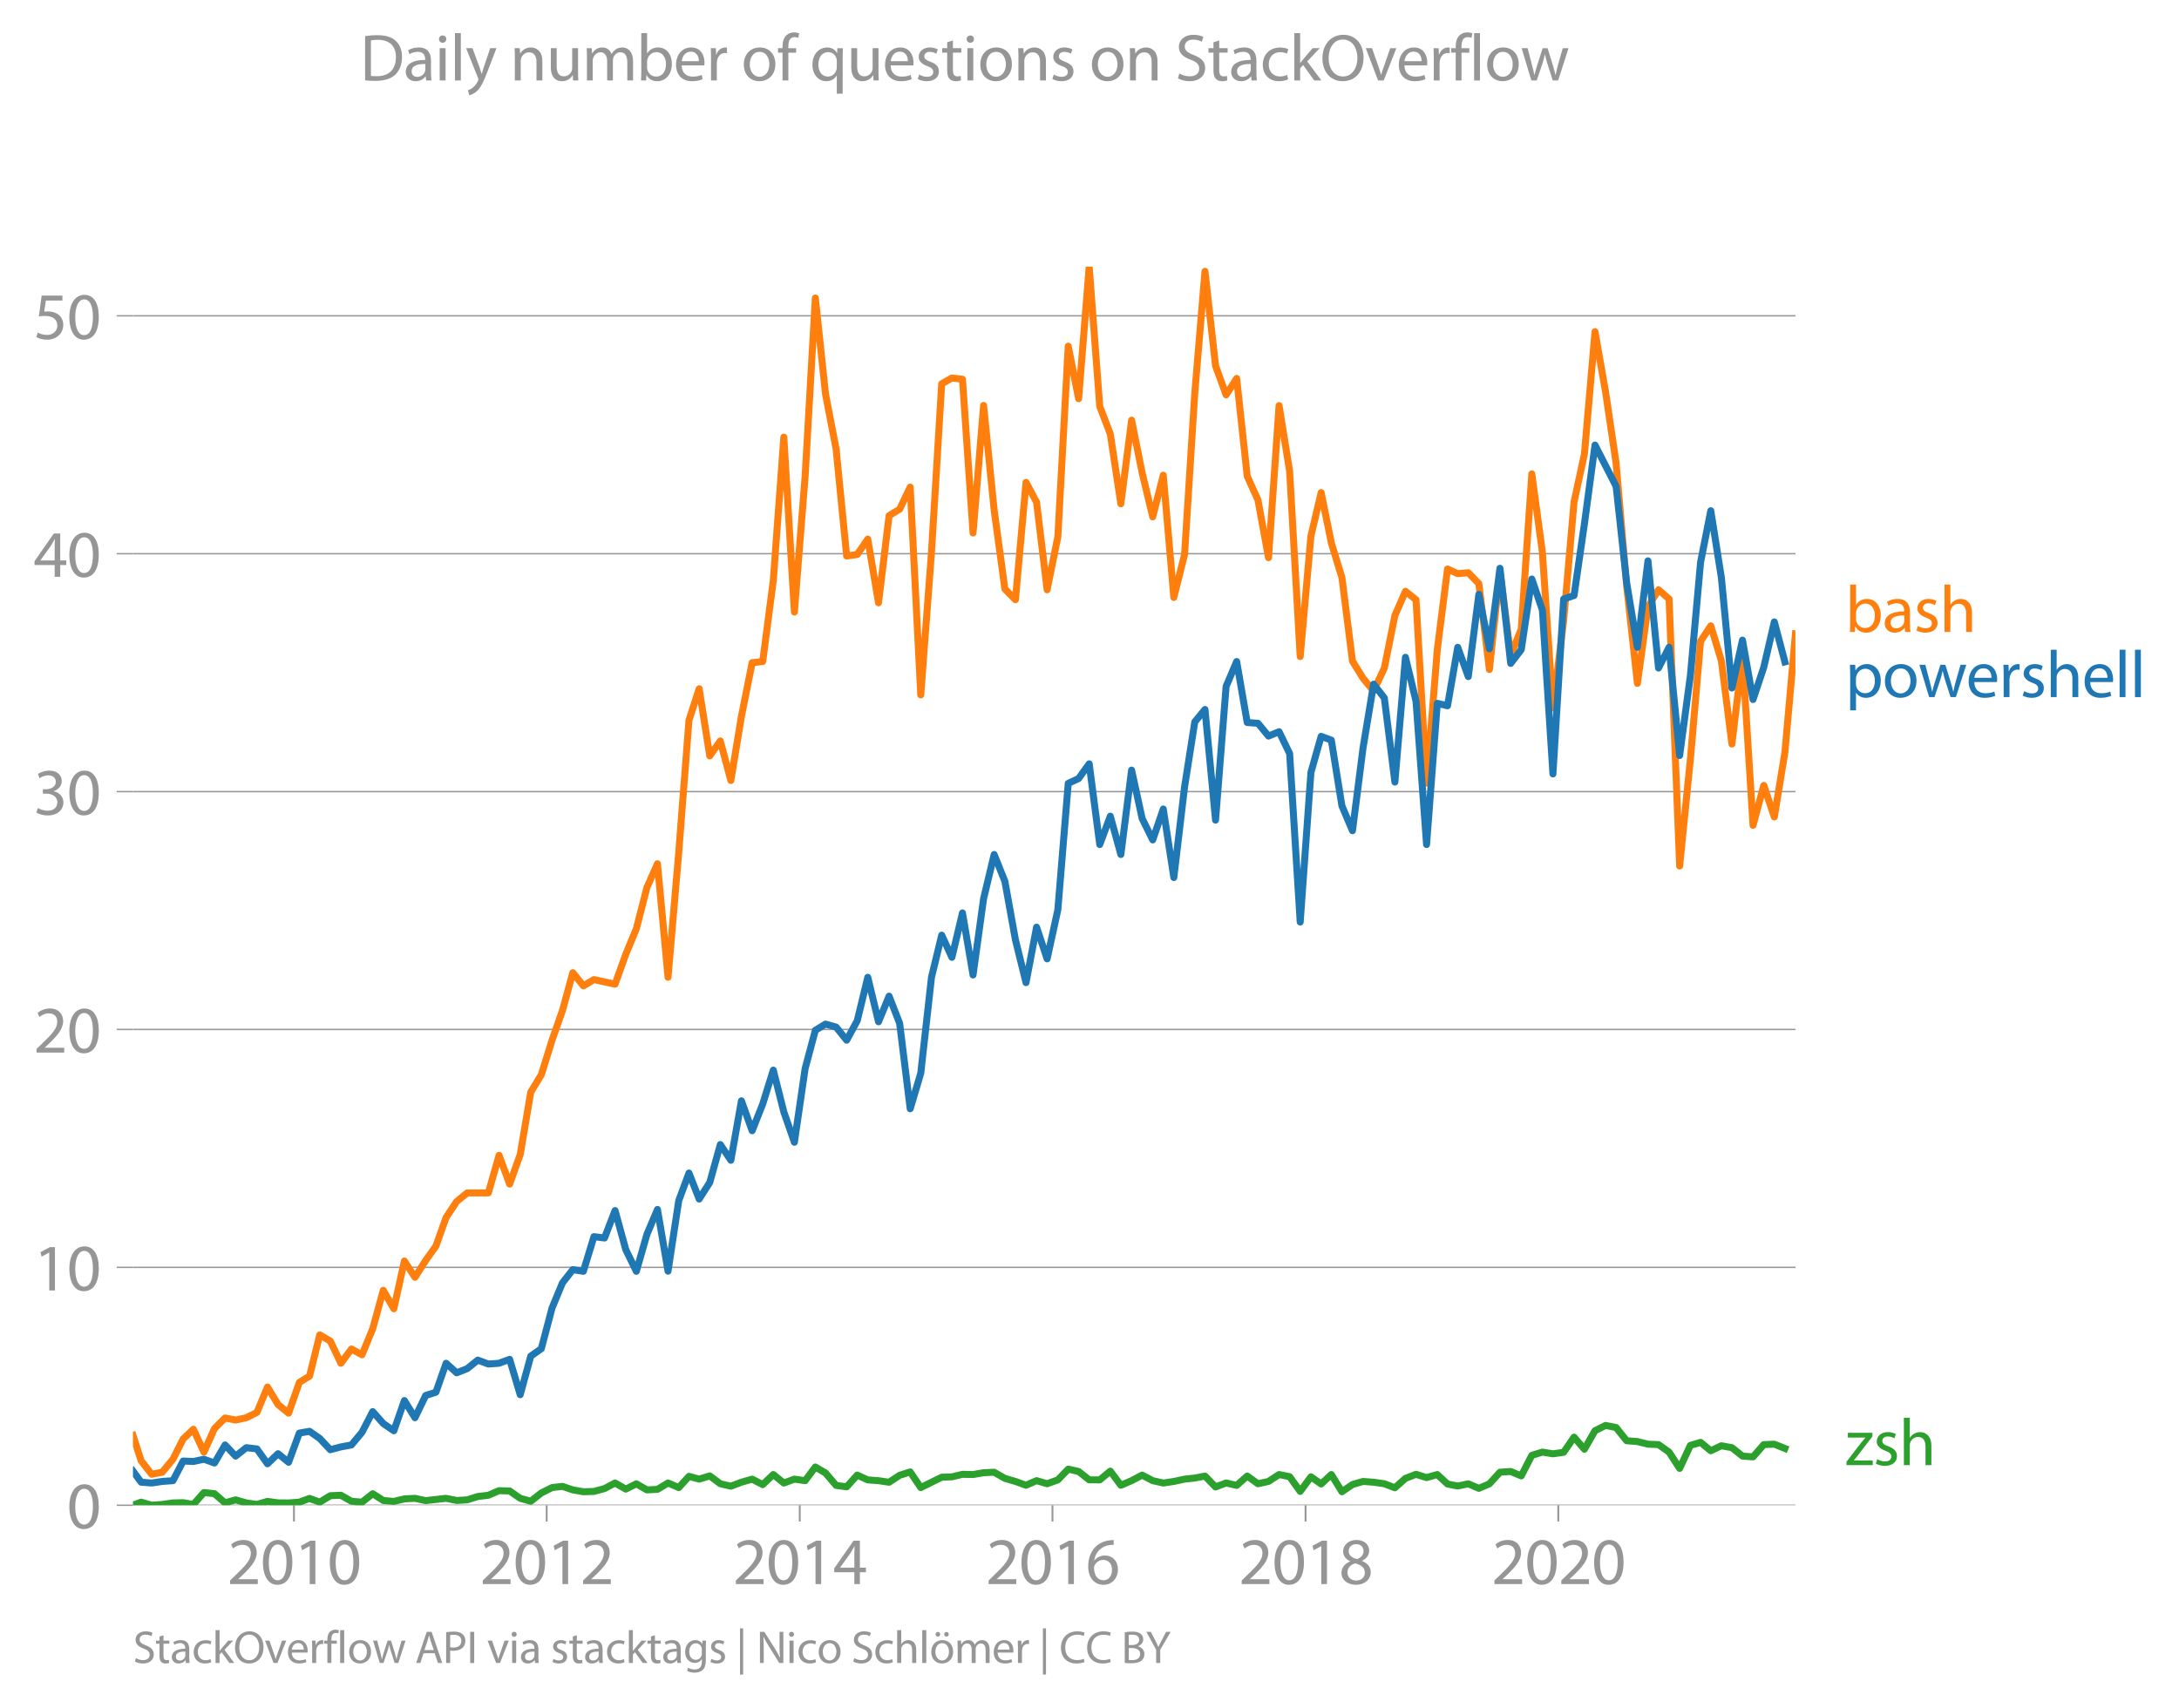 <svg height="489.243" viewBox="0 0 468.078 366.932" width="624.104" xmlns="http://www.w3.org/2000/svg" xmlns:xlink="http://www.w3.org/1999/xlink"><defs><style>*{stroke-linecap:butt;stroke-linejoin:round}</style></defs><g id="figure_1"><path d="M0 366.932h468.078V0H0z" style="fill:none" id="patch_1"/><g id="axes_1"><path d="M28.563 323.405h357.12V57.293H28.563z" style="fill:none" id="patch_2"/><g id="matplotlib.axis_1"><g id="xtick_1"><g id="line2d_1"><defs><path d="M0 0v3.5" id="m4216ee884d" style="stroke:#969696;stroke-width:.4"/></defs><use style="fill:#969696;stroke:#969696;stroke-width:.4" x="63.145" xlink:href="#m4216ee884d" y="323.405"/></g><g style="fill:#969696" transform="matrix(.14 0 0 -.14 48.782 340.345)" id="text_1"><defs><path d="M2944 0v467H1075v13l333 307c877 845 1434 1466 1434 2234 0 595-378 1209-1274 1209-480 0-890-179-1178-422l180-397c192 160 505 352 883 352 621 0 825-390 825-813-6-627-486-1164-1548-2176L288 346V0h2656z" id="MyriadPro-Regular-32" transform="scale(.016)"/><path d="M1677 4230c-845 0-1447-768-1447-2163C243 691 794-70 1606-70c922 0 1447 780 1447 2195 0 1325-499 2105-1376 2105zm-32-435c582 0 845-672 845-1696 0-1062-276-1734-852-1734-512 0-844 614-844 1696 0 1133 358 1734 851 1734z" id="MyriadPro-Regular-30" transform="scale(.016)"/><path d="M1510 0h544v4160h-480l-908-486 108-429 724 390h12V0z" id="MyriadPro-Regular-31" transform="scale(.016)"/></defs><use xlink:href="#MyriadPro-Regular-32"/><use x="51.3" xlink:href="#MyriadPro-Regular-30"/><use x="102.6" xlink:href="#MyriadPro-Regular-31"/><use x="153.9" xlink:href="#MyriadPro-Regular-30"/></g></g><g id="xtick_2"><use style="fill:#969696;stroke:#969696;stroke-width:.4" x="117.434" xlink:href="#m4216ee884d" y="323.405" id="line2d_2"/><g style="fill:#969696" transform="matrix(.14 0 0 -.14 103.071 340.345)" id="text_2"><use xlink:href="#MyriadPro-Regular-32"/><use x="51.3" xlink:href="#MyriadPro-Regular-30"/><use x="102.6" xlink:href="#MyriadPro-Regular-31"/><use x="153.9" xlink:href="#MyriadPro-Regular-32"/></g></g><g id="xtick_3"><use style="fill:#969696;stroke:#969696;stroke-width:.4" x="171.798" xlink:href="#m4216ee884d" y="323.405" id="line2d_3"/><g style="fill:#969696" transform="matrix(.14 0 0 -.14 157.435 340.345)" id="text_3"><defs><path d="M2560 0v1133h582v441h-582v2586h-608L96 1504v-371h1933V0h531zM666 1574v13l1017 1415c115 192 218 371 346 614h19c-13-218-19-435-19-653V1574H666z" id="MyriadPro-Regular-34" transform="scale(.016)"/></defs><use xlink:href="#MyriadPro-Regular-32"/><use x="51.3" xlink:href="#MyriadPro-Regular-30"/><use x="102.6" xlink:href="#MyriadPro-Regular-31"/><use x="153.9" xlink:href="#MyriadPro-Regular-34"/></g></g><g id="xtick_4"><use style="fill:#969696;stroke:#969696;stroke-width:.4" x="226.087" xlink:href="#m4216ee884d" y="323.405" id="line2d_4"/><g style="fill:#969696" transform="matrix(.14 0 0 -.14 211.724 340.345)" id="text_4"><defs><path d="M2662 4224c-102 0-243-6-409-32-525-64-986-275-1331-614-410-410-704-1056-704-1876C218 621 800-70 1690-70c864 0 1382 704 1382 1465 0 813-518 1344-1254 1344-461 0-807-217-1005-480h-19c96 685 563 1331 1446 1479 160 25 307 32 422 25v461zM1690 365c-589 0-903 505-916 1190 0 103 26 186 64 250 154 301 468 512 807 512 518 0 857-359 857-954s-326-998-806-998h-6z" id="MyriadPro-Regular-36" transform="scale(.016)"/></defs><use xlink:href="#MyriadPro-Regular-32"/><use x="51.3" xlink:href="#MyriadPro-Regular-30"/><use x="102.6" xlink:href="#MyriadPro-Regular-31"/><use x="153.9" xlink:href="#MyriadPro-Regular-36"/></g></g><g id="xtick_5"><use style="fill:#969696;stroke:#969696;stroke-width:.4" x="280.451" xlink:href="#m4216ee884d" y="323.405" id="line2d_5"/><g style="fill:#969696" transform="matrix(.14 0 0 -.14 266.088 340.345)" id="text_5"><defs><path d="M1062 2170c-512-218-825-589-825-1114C237 448 762-70 1632-70c794 0 1414 486 1414 1209 0 506-320 871-838 1075v20c512 243 685 620 685 972 0 519-403 1024-1210 1024-729 0-1286-448-1286-1107 0-358 198-717 659-934l6-19zm583-1831c-531 0-851 371-832 794 0 397 262 717 749 857 563-160 915-403 915-908 0-423-327-743-832-743zm6 3488c506 0 704-345 704-678 0-378-275-634-633-755-480 128-794 352-794 768 0 358 256 665 723 665z" id="MyriadPro-Regular-38" transform="scale(.016)"/></defs><use xlink:href="#MyriadPro-Regular-32"/><use x="51.3" xlink:href="#MyriadPro-Regular-30"/><use x="102.6" xlink:href="#MyriadPro-Regular-31"/><use x="153.9" xlink:href="#MyriadPro-Regular-38"/></g></g><g id="xtick_6"><use style="fill:#969696;stroke:#969696;stroke-width:.4" x="334.74" xlink:href="#m4216ee884d" y="323.405" id="line2d_6"/><g style="fill:#969696" transform="matrix(.14 0 0 -.14 320.377 340.345)" id="text_6"><use xlink:href="#MyriadPro-Regular-32"/><use x="51.3" xlink:href="#MyriadPro-Regular-30"/><use x="102.6" xlink:href="#MyriadPro-Regular-32"/><use x="153.9" xlink:href="#MyriadPro-Regular-30"/></g></g></g><g id="matplotlib.axis_2"><g id="ytick_1"><path clip-path="url(#padfe9ed4fb)" d="M28.563 323.405h357.12" style="fill:none;stroke:#969696;stroke-linecap:square;stroke-width:.3" id="line2d_7"/><g id="line2d_8"><defs><path d="M0 0h-3.5" id="maa4cef1642" style="stroke:#969696;stroke-width:.3"/></defs><use style="fill:#969696;stroke:#969696;stroke-width:.3" x="28.563" xlink:href="#maa4cef1642" y="323.405"/></g><use xlink:href="#MyriadPro-Regular-30" style="fill:#969696" transform="matrix(.14 0 0 -.14 14.382 328.375)" id="text_7"/></g><g id="ytick_2"><path clip-path="url(#padfe9ed4fb)" d="M28.563 272.295h357.12" style="fill:none;stroke:#969696;stroke-linecap:square;stroke-width:.3" id="line2d_9"/><use style="fill:#969696;stroke:#969696;stroke-width:.3" x="28.563" xlink:href="#maa4cef1642" y="272.295" id="line2d_10"/><g style="fill:#969696" transform="matrix(.14 0 0 -.14 7.2 277.265)" id="text_8"><use xlink:href="#MyriadPro-Regular-31"/><use x="51.3" xlink:href="#MyriadPro-Regular-30"/></g></g><g id="ytick_3"><path clip-path="url(#padfe9ed4fb)" d="M28.563 221.185h357.12" style="fill:none;stroke:#969696;stroke-linecap:square;stroke-width:.3" id="line2d_11"/><use style="fill:#969696;stroke:#969696;stroke-width:.3" x="28.563" xlink:href="#maa4cef1642" y="221.185" id="line2d_12"/><g style="fill:#969696" transform="matrix(.14 0 0 -.14 7.2 226.155)" id="text_9"><use xlink:href="#MyriadPro-Regular-32"/><use x="51.3" xlink:href="#MyriadPro-Regular-30"/></g></g><g id="ytick_4"><path clip-path="url(#padfe9ed4fb)" d="M28.563 170.076h357.12" style="fill:none;stroke:#969696;stroke-linecap:square;stroke-width:.3" id="line2d_13"/><use style="fill:#969696;stroke:#969696;stroke-width:.3" x="28.563" xlink:href="#maa4cef1642" y="170.076" id="line2d_14"/><g style="fill:#969696" transform="matrix(.14 0 0 -.14 7.2 175.046)" id="text_10"><defs><path d="M269 211C474 77 883-70 1350-70c999 0 1517 582 1517 1248 0 582-416 966-928 1068v13c512 186 768 551 768 979 0 506-371 992-1190 992-448 0-871-160-1088-320l147-409c179 128 499 275 832 275 518 0 730-294 730-627 0-493-519-704-928-704H896v-423h314c544 0 1068-249 1075-832 6-345-218-806-941-806-390 0-762 160-922 262L269 211z" id="MyriadPro-Regular-33" transform="scale(.016)"/></defs><use xlink:href="#MyriadPro-Regular-33"/><use x="51.3" xlink:href="#MyriadPro-Regular-30"/></g></g><g id="ytick_5"><path clip-path="url(#padfe9ed4fb)" d="M28.563 118.966h357.12" style="fill:none;stroke:#969696;stroke-linecap:square;stroke-width:.3" id="line2d_15"/><use style="fill:#969696;stroke:#969696;stroke-width:.3" x="28.563" xlink:href="#maa4cef1642" y="118.966" id="line2d_16"/><g style="fill:#969696" transform="matrix(.14 0 0 -.14 7.2 123.936)" id="text_11"><use xlink:href="#MyriadPro-Regular-34"/><use x="51.3" xlink:href="#MyriadPro-Regular-30"/></g></g><g id="ytick_6"><path clip-path="url(#padfe9ed4fb)" d="M28.563 67.856h357.12" style="fill:none;stroke:#969696;stroke-linecap:square;stroke-width:.3" id="line2d_17"/><use style="fill:#969696;stroke:#969696;stroke-width:.3" x="28.563" xlink:href="#maa4cef1642" y="67.856" id="line2d_18"/><g style="fill:#969696" transform="matrix(.14 0 0 -.14 7.2 72.826)" id="text_12"><defs><path d="M2771 4160H781L512 2163c154 19 339 45 576 45 832 0 1190-384 1197-922 0-556-455-902-986-902-377 0-717 128-889 230L269 186C467 58 851-70 1306-70c902 0 1548 608 1548 1420 0 525-268 884-595 1069-256 154-576 224-896 224-153 0-243-13-339-25l160 1068h1587v474z" id="MyriadPro-Regular-35" transform="scale(.016)"/></defs><use xlink:href="#MyriadPro-Regular-35"/><use x="51.3" xlink:href="#MyriadPro-Regular-30"/></g></g></g><path clip-path="url(#padfe9ed4fb)" d="m28.563 323.405 1.75-.66 2.266.66 2.268-.165 2.306-.33 2.194-.052 2.192.382 2.27-2.56 2.268.252 2.268 1.962 2.269-.643 2.305.66 2.268.324 2.27-.654 2.267.313 2.268.017 2.305-.165 2.194-.801 2.193.8 2.27-1.384 2.268-.1 2.268 1.292 2.268.193 2.306-1.814 2.268 1.45 2.27.199 2.266-.539 2.269-.12 2.305.494 4.386-.495 2.27.462 2.268-.132 2.269-.72 2.268-.27 2.305-.988 2.269.066 2.27 1.582 2.266.632 2.268-1.786 2.306-1.154 2.23-.261 2.23.756 2.27.4 2.268-.07 2.269-.61 2.268-1.204 2.305 1.319 2.269-1.138 2.27 1.303 2.266-.11 2.268-1.374 2.306.99 2.194-2.415 2.192.6 2.27-.697 2.268 1.687 2.268.527 2.269-.857 2.305-.66 2.268 1.177 2.27-2.166 2.267 1.825 2.268-.835 2.306.33 2.193-2.939 2.193 1.29 2.27 2.665 2.268.302 2.268-2.517 2.268 1.033 2.306.165 2.268.336 2.27-1.49 2.267-.725 2.268 3.363 4.5-2.232 2.191-.076 2.27-.544 2.269.05 2.268-.39 2.268-.105 2.305 1.319 2.269.66 2.27.823 2.266-.994 2.269.665 2.305-.825 2.231-2.313 2.23.5 2.27 1.802 2.268.011 2.268-1.885 2.268 3.04 2.306-.99 2.268-1.198 2.27 1.198 2.266.506 2.269-.34 2.305-.495 2.194-.236 2.192-.424 2.27 2.347 2.268-.863 2.269.522 2.268-2.006 2.305 1.649 2.268-.495 2.27-1.484 2.267.462 2.268 3.165 2.306-3.132 2.194 1.537 2.192-2.032 2.27 3.699 2.268-1.555 2.268-.66 2.268.165 2.306.33 2.268.868 2.27-2.022 2.267-.874 2.268.709 2.305-.66 2.194 2.032 2.193.441 2.27-.478 2.268.973 2.268-.973 2.268-2.49 2.306-.164 2.268.95 2.27-4.412 2.266-.698 2.269.368 2.305-.33 2.231-3.252 2.23 2.593 2.27-3.98 2.268-1.131 2.268.45 2.268 2.847 2.306.165 2.268.566 2.27.093 2.266 1.61 2.269 3.501 2.305-4.946 2.194-.647 2.192 1.801 2.27-1.071 2.268.412 2.269 1.802 2.268.176 2.305-2.638 2.269-.093 2.27.918h0" style="fill:none;stroke:#2ca02c;stroke-linecap:square;stroke-width:1.5" id="line2d_19"/><path clip-path="url(#padfe9ed4fb)" d="m28.563 308.392 1.75 5.45 2.266 2.919 2.268-.445 2.306-2.803 2.194-4.346 2.192-2.084 2.27 4.908 2.268-5.073 2.268-2.253 2.269.44 2.305-.495 2.268-1.138 2.27-5.457 2.267 3.754 2.268 1.852 2.305-6.595 2.194-1.366 2.193-8.856 2.27 1.335 2.268 4.765 2.268-3.061 2.268 1.248 2.306-5.606 2.268-8.25 2.27 3.963 2.266-10.266 2.269 3.507 2.305-3.628 2.194-3.08 2.192-6.152 2.27-3.424 2.268-1.852h4.537l2.305-8.079 2.269 6.183 2.27-6.348 2.266-13.415 2.268-3.731 2.306-7.42 2.23-6.361 2.23-8.147 2.27 2.83 2.268-1.346 4.537.989 2.305-6.43 2.269-5.48 2.27-8.864 2.266-5.105 2.268 24.395 2.306-26.874L148 154.743l2.192-6.76 2.27 14.426 2.268-3.215 2.268 8.496 2.269-13.772 2.305-11.54 2.268-.243 2.27-17.399 2.267-30.814 2.268 37.574 2.306-29.182 2.193-38.291 2.193 20.65 2.27 11.804 2.268 22.983 2.268-.324 2.268-3.303 2.306 13.684 2.268-18.729 2.27-1.385 2.267-4.748 2.268 44.647 2.305-30.666 2.194-36.177 2.192-1.249 2.27.275 2.269 33.03 2.268-27.408 2.268 22.461 2.305 16.982 2.269 2.297 2.27-25.214 2.266 4.259 2.269 18.823 2.305-11.376 2.231-40.962 2.23 11.285 2.27-28.369 2.268 30.018 2.268 5.93 2.268 15.008 2.306-17.97 2.268 11.31 2.27 9.463 2.266-8.953 2.269 26.264 2.305-9.232 2.194-34.664 2.192-26.174 2.27 20.296 2.268 6.248 2.269-3.522 2.268 20.999 2.305 5.11 2.268 12.394 2.27-32.672 2.267 14.102 2.268 39.81 2.306-25.884 2.194-9.35 2.192 10.834 2.27 7.419 2.268 17.97 2.268 3.666 2.268 2.765 2.306-4.947 2.268-11.277 2.27-5.21 2.267 1.803 2.268 39.415 2.305-28.687 2.194-17.324 2.193 1.001 2.27-.198 2.268 2.342 2.268 18.443 2.268-21.246 2.306 18.3 2.268-5.743 2.27-33.33 2.266 16.805 2.269 33.48 2.305-18.796 2.231-25.446 2.23-10.33 2.27-26.27 2.268 12.915 2.268 15.366 2.268 26.346 2.306 20.939 2.268-16.449 2.27-3.665 2.266 1.962 2.269 57.391 2.305-22.917 2.194-25.384 2.192-3.303 2.27 7.501 2.268 17.889 2.269-18.911 2.268 36.387 2.305-8.573 2.269 6.77 2.27-13.86 2.266-25.494h0" style="fill:none;stroke:#ff7f0e;stroke-linecap:square;stroke-width:1.5" id="line2d_20"/><path clip-path="url(#padfe9ed4fb)" d="m28.563 316.058 1.75 2.401 2.266.176 2.268-.34 2.306-.166 2.194-4.216 2.192.095 2.27-.484 2.268.813 2.268-3.88 2.269 2.396 2.305-1.813 2.268.27 2.27 3.192 2.267-2.17 2.268 1.84 2.305-6.265 2.194-.382 2.193 1.536 2.27 2.418 2.268-.604 2.268-.418 2.268-2.715 2.306-4.451 2.268 2.566 2.27 1.556 2.266-6.496 2.269 3.693 2.305-4.781 2.194-.701 2.192-6.224 2.27 2.05 2.268-.896 2.269-1.83 2.268.841 2.305-.165 2.269-.846 2.27 7.606 2.266-8.288 2.268-1.604 2.306-8.739 2.23-5.39 2.23-2.853 2.27.357 2.268-7.447 2.269.292 2.268-5.897 2.305 8.408 2.269 4.644 2.27-7.941 2.266-5.347 2.268 13.26 2.306-15.167 2.194-5.918 2.192 5.588 2.27-3.556 2.268-8.15 2.268 3.38 2.269-12.778 2.305 6.43 2.268-5.748 2.27-7.276 2.267 8.98 2.268 6.517 2.306-15.827 2.193-8.226 2.193-1.337 2.27.643 2.268 2.82 2.268-4.183 2.268-9.337 2.306 9.563 2.268-5.507 2.27 5.836 2.267 18.356 2.268-7.639 2.305-20.609 2.194-9.05 2.192 4.764 2.27-9.546 2.269 13.338 2.268-16.405 2.268-9.48 2.305 5.77 2.269 12.569 2.27 9.194 2.266-11.92 2.269 6.81 2.305-10.552 2.231-27.153 2.23-1.04 2.27-3.16 2.268 17.339 2.268-6.095 2.268 8.238 2.306-18.136 2.268 10.409 2.27 4.594 2.266-6.638 2.269 14.717 2.305-19.455 2.194-13.978 2.192-2.674 2.27 23.775 2.268-28.72 2.269-5.354 2.268 13.102 2.305.165 2.268 2.748 2.27-.934 2.267 4.682 2.268 36.206 2.306-32.15 2.194-7.743 2.192.818 2.27 14.113 2.268 5.342 2.268-17.779 2.268-13.711 2.306 2.967 2.268 18.07 2.27-26.808 2.267 9.43 2.268 30.799 2.305-30.337 2.194.524 2.193-12.56 2.27 6.293 2.268-17.668 2.268 11.706 2.268-17.312 2.306 20.444 2.268-2.962 2.27-15.174 2.266 6.656 2.269 35.222 2.305-37.591 2.231-.739 2.23-15.418 2.27-16.91 4.536 8.859 2.268 20.746 2.306 13.849 2.268-18.581 2.27 23.032 2.266-4.462 2.269 23.258 2.305-17.147 2.194-24.389 2.192-11.058 2.27 14.344 2.268 23.741 2.269-10.282 2.268 12.755 2.305-6.924 2.269-9.75 2.27 8.595h0" style="fill:none;stroke:#1f77b4;stroke-linecap:square;stroke-width:1.5" id="line2d_21"/><g style="fill:#1f77b4" transform="matrix(.14 0 0 -.14 396.397 149.777)" id="text_13"><defs><path d="M467-1267h557V416h13c185-307 544-486 953-486 730 0 1408 550 1408 1664 0 940-563 1574-1312 1574-505 0-870-224-1100-602h-13l-26 532H442c12-295 25-615 25-1012v-3353zm557 3059c0 77 19 160 38 230 109 423 468 698 852 698 595 0 921-531 921-1152 0-710-345-1197-941-1197-403 0-742 269-844 659-13 71-26 148-26 231v531z" id="MyriadPro-Regular-70" transform="scale(.016)"/><path d="M1779 3168c-857 0-1536-608-1536-1645C243 544 890-70 1728-70c749 0 1542 499 1542 1644 0 948-601 1594-1491 1594zm-13-422c666 0 928-666 928-1191 0-697-403-1203-940-1203-551 0-941 512-941 1190 0 589 288 1204 953 1204z" id="MyriadPro-Regular-6f" transform="scale(.016)"/><path d="M115 3098 1050 0h512l499 1472c109 333 205 653 281 1024h13c77-365 167-672 275-1018L3104 0h512l998 3098h-556l-442-1556c-102-364-186-691-237-1004h-19c-70 313-160 640-275 1011l-480 1549h-474l-505-1575c-103-339-205-672-276-985h-19c-57 320-141 640-230 985L691 3098H115z" id="MyriadPro-Regular-77" transform="scale(.016)"/><path d="M2957 1446c6 58 19 148 19 263 0 569-269 1459-1280 1459-902 0-1453-736-1453-1670C243 563 813-70 1766-70c493 0 832 108 1031 198l-96 403c-211-89-455-160-858-160-563 0-1049 314-1062 1075h2176zM787 1850c45 390 295 915 864 915 634 0 787-557 781-915H787z" id="MyriadPro-Regular-65" transform="scale(.016)"/><path d="M467 0h557v1651c0 96 13 186 26 263 76 422 358 723 755 723 77 0 134-7 192-19v531c-51 13-96 19-160 19-378 0-717-262-858-678h-25l-20 608H442c19-288 25-602 25-967V0z" id="MyriadPro-Regular-72" transform="scale(.016)"/><path d="M250 147C467 19 781-70 1120-70c736 0 1158 390 1158 934 0 461-275 730-812 934-404 154-589 269-589 525 0 231 185 423 518 423 288 0 512-103 634-180l141 410c-173 102-448 192-762 192-666 0-1069-410-1069-909 0-371 263-678 819-877 416-153 576-300 576-569 0-256-192-461-601-461-282 0-576 115-743 224L250 147z" id="MyriadPro-Regular-73" transform="scale(.016)"/><path d="M467 0h563v1869c0 109 7 192 39 269 102 307 390 563 755 563 531 0 717-423 717-922V0h563v1843c0 1069-666 1325-1082 1325-211 0-409-64-576-160-172-96-313-237-403-397h-13v1933H467V0z" id="MyriadPro-Regular-68" transform="scale(.016)"/><path d="M467 0h563v4544H467V0z" id="MyriadPro-Regular-6c" transform="scale(.016)"/></defs><use xlink:href="#MyriadPro-Regular-70"/><use x="56.9" xlink:href="#MyriadPro-Regular-6f"/><use x="111.8" xlink:href="#MyriadPro-Regular-77"/><use x="185.4" xlink:href="#MyriadPro-Regular-65"/><use x="235.5" xlink:href="#MyriadPro-Regular-72"/><use x="268.2" xlink:href="#MyriadPro-Regular-73"/><use x="307.8" xlink:href="#MyriadPro-Regular-68"/><use x="363.3" xlink:href="#MyriadPro-Regular-65"/><use x="413.4" xlink:href="#MyriadPro-Regular-6c"/><use x="437" xlink:href="#MyriadPro-Regular-6c"/></g><g style="fill:#ff7f0e" transform="matrix(.14 0 0 -.14 396.397 135.777)" id="text_14"><defs><path d="M467 800c0-275-13-589-25-800h486l26 512h19c230-410 589-582 1037-582 691 0 1388 550 1388 1657 7 941-537 1581-1305 1581-499 0-858-224-1056-570h-13v1946H467V800zm557 998c0 90 19 167 32 231 115 429 474 691 858 691 601 0 921-531 921-1152 0-710-352-1190-941-1190-409 0-736 268-844 659-13 64-26 134-26 205v556z" id="MyriadPro-Regular-62" transform="scale(.016)"/><path d="M2643 1901c0 621-230 1267-1177 1267-391 0-762-109-1018-275l128-371c218 140 518 230 806 230 634 0 704-461 704-717v-64C890 1978 224 1568 224 819c0-448 320-889 947-889 442 0 775 217 947 460h20l44-390h512c-38 211-51 474-51 742v1159zm-544-858c0-57-13-121-32-179-89-262-345-518-749-518-288 0-531 172-531 537 0 602 698 711 1312 698v-538z" id="MyriadPro-Regular-61" transform="scale(.016)"/></defs><use xlink:href="#MyriadPro-Regular-62"/><use x="56.9" xlink:href="#MyriadPro-Regular-61"/><use x="105.1" xlink:href="#MyriadPro-Regular-73"/><use x="144.7" xlink:href="#MyriadPro-Regular-68"/></g><g style="fill:#2ca02c" transform="matrix(.14 0 0 -.14 396.397 314.789)" id="text_15"><defs><path d="M115 0h2515v448H819v13c141 160 269 313 397 486l1382 1799 7 352H243v-455h1677v-13c-141-166-269-313-403-480L115 326V0z" id="MyriadPro-Regular-7a" transform="scale(.016)"/></defs><use xlink:href="#MyriadPro-Regular-7a"/><use x="42.8" xlink:href="#MyriadPro-Regular-73"/><use x="82.4" xlink:href="#MyriadPro-Regular-68"/></g><g style="fill:#969696" transform="matrix(.097 0 0 -.097 28.563 357.303)" id="text_16"><defs><path d="M269 211C499 58 954-70 1370-70c1017 0 1510 582 1510 1248 0 633-371 985-1101 1267-595 230-857 429-857 832 0 294 224 646 812 646 391 0 679-128 820-205l153 455c-192 109-512 211-953 211-839 0-1396-499-1396-1171 0-608 436-973 1140-1223 582-224 812-454 812-857 0-435-332-736-902-736-384 0-749 128-998 281L269 211z" id="MyriadPro-Regular-53" transform="scale(.016)"/><path d="M595 3667v-569H115v-429h480V979c0-365 58-640 218-806C947 19 1158-70 1421-70c217 0 390 38 499 83l-26 422c-83-25-172-38-326-38-314 0-422 217-422 601v1671h806v429h-806v742l-551-173z" id="MyriadPro-Regular-74" transform="scale(.016)"/><path d="M2579 538c-160-71-371-154-691-154-614 0-1075 442-1075 1158 0 647 384 1172 1094 1172 307 0 519-71 653-148l128 436c-154 76-448 160-781 160-1011 0-1664-692-1664-1645C243 570 851-70 1786-70c416 0 742 108 889 185l-96 423z" id="MyriadPro-Regular-63" transform="scale(.016)"/><path d="M1024 4544H467V0h557v1165l288 320L2381 0h685L1702 1824l1197 1274h-678l-909-1069c-90-109-198-243-275-352h-13v2867z" id="MyriadPro-Regular-6b" transform="scale(.016)"/><path d="M2234 4384c-1152 0-2004-896-2004-2266C230 813 1030-70 2170-70c1100 0 2003 787 2003 2272 0 1280-762 2182-1939 2182zm-26-454c928 0 1376-896 1376-1754 0-979-499-1792-1382-1792-877 0-1376 826-1376 1747 0 947 460 1799 1382 1799z" id="MyriadPro-Regular-4f" transform="scale(.016)"/><path d="M83 3098 1261 0h537l1216 3098h-588l-602-1741c-102-282-192-538-262-794h-20c-64 256-147 512-249 794L685 3098H83z" id="MyriadPro-Regular-76" transform="scale(.016)"/><path d="M1082 0v2669h748v429h-748v166c0 474 121 896 601 896 160 0 275-32 359-70l76 435c-108 45-281 89-480 89-262 0-544-83-755-288-262-249-358-646-358-1081v-147H90v-429h435V0h557z" id="MyriadPro-Regular-66" transform="scale(.016)"/><path d="M2714 1357 3174 0h596L2298 4314h-672L160 0h576l448 1357h1530zm-1415 435 423 1248c83 262 153 525 217 781h13c64-250 128-506 224-787l422-1242H1299z" id="MyriadPro-Regular-41" transform="scale(.016)"/><path d="M486 0h557v1728c128-32 282-38 448-38 544 0 1024 160 1319 473 217 224 332 531 332 922 0 384-140 697-377 902-256 231-659 359-1210 359-448 0-800-39-1069-84V0zm557 3859c96 26 282 45 525 45 614 0 1018-275 1018-845 0-595-410-921-1082-921-186 0-339 12-461 44v1677z" id="MyriadPro-Regular-50" transform="scale(.016)"/><path d="M486 4314V0h557v4314H486z" id="MyriadPro-Regular-49" transform="scale(.016)"/><path d="M1030 0v3098H467V0h563zM749 4320c-205 0-352-154-352-352 0-192 141-346 339-346 224 0 365 154 358 346 0 198-134 352-345 352z" id="MyriadPro-Regular-69" transform="scale(.016)"/><path d="M3110 2246c0 378 13 628 26 852h-493l-25-468h-13c-135 256-429 538-967 538-710 0-1395-595-1395-1645C243 666 794 13 1562 13c480 0 812 230 985 518h13V186c0-781-422-1082-998-1082-384 0-704 115-909 243l-141-429c250-166 659-256 1030-256 391 0 826 90 1127 372 301 268 441 704 441 1414v1798zm-556-928c0-96-13-204-45-300-122-359-435-576-781-576-608 0-915 505-915 1113 0 717 384 1171 921 1171 410 0 685-268 788-595 25-77 32-160 32-256v-557z" id="MyriadPro-Regular-67" transform="scale(.016)"/><path d="M550 4800v-6400h429v6400H550z" id="MyriadPro-Regular-7c" transform="scale(.016)"/><path d="M1011 0v1843c0 717-13 1235-45 1779l20 7c217-467 505-960 806-1440L3162 0h563v4314h-525V2509c0-672 13-1197 64-1773l-13-6c-205 441-454 896-774 1401L1094 4314H486V0h525z" id="MyriadPro-Regular-4e" transform="scale(.016)"/><path d="M1165 3648c185 0 313 154 313 326 0 186-134 327-313 327s-327-147-327-327c0-172 135-326 320-326h7zm1184 0c185 0 313 154 313 326 0 186-134 327-313 327s-320-147-320-327c0-172 128-326 313-326h7zm-570-480c-857 0-1536-608-1536-1645C243 544 890-70 1728-70c749 0 1542 499 1542 1644 0 948-601 1594-1491 1594zm-13-422c666 0 928-666 928-1191 0-697-403-1203-940-1203-551 0-941 512-941 1190 0 589 288 1204 953 1204z" id="MyriadPro-Regular-f6" transform="scale(.016)"/><path d="M467 0h551v1869c0 96 12 192 44 275 90 282 346 563 698 563 429 0 646-358 646-851V0h551v1914c0 102 19 204 45 281 96 275 345 512 665 512 455 0 672-358 672-953V0h551v1824c0 1075-608 1344-1018 1344-294 0-499-77-685-218-128-96-249-230-345-403h-13c-135 365-455 621-877 621-512 0-800-275-973-570h-19l-26 500H442c19-256 25-519 25-839V0z" id="MyriadPro-Regular-6d" transform="scale(.016)"/><path d="M3386 582c-224-108-570-179-909-179-1050 0-1658 679-1658 1735 0 1132 672 1779 1683 1779 359 0 660-77 871-179l134 454c-147 77-486 192-1024 192-1337 0-2253-915-2253-2266C230 704 1146-70 2362-70c524 0 934 108 1139 211l-115 441z" id="MyriadPro-Regular-43" transform="scale(.016)"/><path d="M486 13c186-26 480-51 864-51 704 0 1191 128 1492 403 217 211 364 493 364 864 0 640-480 979-889 1081v13c454 167 729 531 729 947 0 340-134 596-358 762-269 218-627 314-1184 314-390 0-774-39-1018-90V13zm557 3865c90 20 237 39 493 39 563 0 947-199 947-704 0-416-345-723-934-723h-506v1388zm0-1811h461c608 0 1114-243 1114-832 0-627-532-838-1108-838-198 0-358 6-467 25v1645z" id="MyriadPro-Regular-42" transform="scale(.016)"/><path d="M2010 0v1837l1446 2477h-634l-620-1191c-167-326-314-608-436-889h-12c-135 300-263 563-429 889L717 4314H83l1363-2484V0h564z" id="MyriadPro-Regular-59" transform="scale(.016)"/></defs><use xlink:href="#MyriadPro-Regular-53"/><use x="49.3" xlink:href="#MyriadPro-Regular-74"/><use x="82.4" xlink:href="#MyriadPro-Regular-61"/><use x="130.6" xlink:href="#MyriadPro-Regular-63"/><use x="175.4" xlink:href="#MyriadPro-Regular-6b"/><use x="222.3" xlink:href="#MyriadPro-Regular-4f"/><use x="291.2" xlink:href="#MyriadPro-Regular-76"/><use x="339.3" xlink:href="#MyriadPro-Regular-65"/><use x="389.4" xlink:href="#MyriadPro-Regular-72"/><use x="422.1" xlink:href="#MyriadPro-Regular-66"/><use x="451.3" xlink:href="#MyriadPro-Regular-6c"/><use x="474.9" xlink:href="#MyriadPro-Regular-6f"/><use x="529.8" xlink:href="#MyriadPro-Regular-77"/><use x="603.4" xlink:href="#MyriadPro-Regular-20"/><use x="624.6" xlink:href="#MyriadPro-Regular-41"/><use x="685.8" xlink:href="#MyriadPro-Regular-50"/><use x="739" xlink:href="#MyriadPro-Regular-49"/><use x="762.9" xlink:href="#MyriadPro-Regular-20"/><use x="784.1" xlink:href="#MyriadPro-Regular-76"/><use x="832.2" xlink:href="#MyriadPro-Regular-69"/><use x="855.6" xlink:href="#MyriadPro-Regular-61"/><use x="903.8" xlink:href="#MyriadPro-Regular-20"/><use x="925" xlink:href="#MyriadPro-Regular-73"/><use x="964.6" xlink:href="#MyriadPro-Regular-74"/><use x="997.7" xlink:href="#MyriadPro-Regular-61"/><use x="1045.9" xlink:href="#MyriadPro-Regular-63"/><use x="1090.7" xlink:href="#MyriadPro-Regular-6b"/><use x="1137.6" xlink:href="#MyriadPro-Regular-74"/><use x="1170.7" xlink:href="#MyriadPro-Regular-61"/><use x="1218.9" xlink:href="#MyriadPro-Regular-67"/><use x="1274.8" xlink:href="#MyriadPro-Regular-73"/><use x="1314.4" xlink:href="#MyriadPro-Regular-20"/><use x="1335.6" xlink:href="#MyriadPro-Regular-7c"/><use x="1359.5" xlink:href="#MyriadPro-Regular-20"/><use x="1380.7" xlink:href="#MyriadPro-Regular-4e"/><use x="1446.5" xlink:href="#MyriadPro-Regular-69"/><use x="1469.9" xlink:href="#MyriadPro-Regular-63"/><use x="1514.7" xlink:href="#MyriadPro-Regular-6f"/><use x="1569.6" xlink:href="#MyriadPro-Regular-20"/><use x="1590.8" xlink:href="#MyriadPro-Regular-53"/><use x="1640.1" xlink:href="#MyriadPro-Regular-63"/><use x="1684.9" xlink:href="#MyriadPro-Regular-68"/><use x="1740.4" xlink:href="#MyriadPro-Regular-6c"/><use x="1764" xlink:href="#MyriadPro-Regular-f6"/><use x="1818.9" xlink:href="#MyriadPro-Regular-6d"/><use x="1902.3" xlink:href="#MyriadPro-Regular-65"/><use x="1952.4" xlink:href="#MyriadPro-Regular-72"/><use x="1985.1" xlink:href="#MyriadPro-Regular-20"/><use x="2006.3" xlink:href="#MyriadPro-Regular-7c"/><use x="2030.2" xlink:href="#MyriadPro-Regular-20"/><use x="2051.4" xlink:href="#MyriadPro-Regular-43"/><use x="2109.4" xlink:href="#MyriadPro-Regular-43"/><use x="2167.4" xlink:href="#MyriadPro-Regular-20"/><use x="2188.6" xlink:href="#MyriadPro-Regular-42"/><use x="2242.8" xlink:href="#MyriadPro-Regular-59"/></g><g style="fill:#969696" transform="matrix(.14 0 0 -.14 77.337 17.293)" id="text_17"><defs><path d="M486 13c282-32 615-51 1012-51 838 0 1504 217 1907 620 403 397 621 973 621 1677 0 698-224 1197-608 1549-378 352-948 538-1748 538-441 0-844-39-1184-90V13zm557 3833c147 32 365 58 653 58 1178 0 1754-646 1747-1664 0-1165-646-1830-1837-1830-217 0-422 6-563 32v3404z" id="MyriadPro-Regular-44" transform="scale(.016)"/><path d="M58 3098 1203 243c26-70 39-115 39-147s-20-77-45-134c-128-288-320-506-474-628-166-140-352-230-493-275l141-473c141 25 416 121 691 364 384 333 660 877 1063 1940l845 2208h-596l-614-1818c-77-224-141-461-198-646h-13c-51 185-128 428-199 633L672 3098H58z" id="MyriadPro-Regular-79" transform="scale(.016)"/><path d="M467 0h563v1862c0 96 13 192 39 263 96 313 384 576 755 576 531 0 717-416 717-915V0h563v1850c0 1062-666 1318-1094 1318-512 0-871-288-1024-582h-13l-32 512H442c19-256 25-519 25-839V0z" id="MyriadPro-Regular-6e" transform="scale(.016)"/><path d="M3059 3098h-563V1197c0-103-19-205-51-288-103-250-365-512-743-512-512 0-691 397-691 985v1716H448V1286C448 198 1030-70 1517-70c550 0 877 326 1024 576h13l32-506h499c-19 243-26 525-26 845v2253z" id="MyriadPro-Regular-75" transform="scale(.016)"/><path d="M2579-1267h563v3513c0 320 7 589 20 852h-532l-19-468h-13c-153 301-473 538-953 538-653 0-1402-512-1402-1670C243 557 832-70 1555-70c499 0 845 243 1011 550h13v-1747zm0 2528c0-83-19-192-45-269-128-390-441-614-806-614-621 0-915 537-915 1152 0 697 352 1190 934 1190 423 0 723-294 807-640 19-70 25-160 25-237v-582z" id="MyriadPro-Regular-71" transform="scale(.016)"/></defs><use xlink:href="#MyriadPro-Regular-44"/><use x="66.6" xlink:href="#MyriadPro-Regular-61"/><use x="114.8" xlink:href="#MyriadPro-Regular-69"/><use x="138.2" xlink:href="#MyriadPro-Regular-6c"/><use x="161.8" xlink:href="#MyriadPro-Regular-79"/><use x="208.9" xlink:href="#MyriadPro-Regular-20"/><use x="230.1" xlink:href="#MyriadPro-Regular-6e"/><use x="285.6" xlink:href="#MyriadPro-Regular-75"/><use x="340.7" xlink:href="#MyriadPro-Regular-6d"/><use x="424.1" xlink:href="#MyriadPro-Regular-62"/><use x="481" xlink:href="#MyriadPro-Regular-65"/><use x="531.1" xlink:href="#MyriadPro-Regular-72"/><use x="563.8" xlink:href="#MyriadPro-Regular-20"/><use x="585" xlink:href="#MyriadPro-Regular-6f"/><use x="639.9" xlink:href="#MyriadPro-Regular-66"/><use x="669.1" xlink:href="#MyriadPro-Regular-20"/><use x="690.3" xlink:href="#MyriadPro-Regular-71"/><use x="746.6" xlink:href="#MyriadPro-Regular-75"/><use x="801.7" xlink:href="#MyriadPro-Regular-65"/><use x="851.8" xlink:href="#MyriadPro-Regular-73"/><use x="891.4" xlink:href="#MyriadPro-Regular-74"/><use x="924.5" xlink:href="#MyriadPro-Regular-69"/><use x="947.9" xlink:href="#MyriadPro-Regular-6f"/><use x="1002.8" xlink:href="#MyriadPro-Regular-6e"/><use x="1058.3" xlink:href="#MyriadPro-Regular-73"/><use x="1097.9" xlink:href="#MyriadPro-Regular-20"/><use x="1119.1" xlink:href="#MyriadPro-Regular-6f"/><use x="1174" xlink:href="#MyriadPro-Regular-6e"/><use x="1229.5" xlink:href="#MyriadPro-Regular-20"/><use x="1250.7" xlink:href="#MyriadPro-Regular-53"/><use x="1300" xlink:href="#MyriadPro-Regular-74"/><use x="1333.1" xlink:href="#MyriadPro-Regular-61"/><use x="1381.3" xlink:href="#MyriadPro-Regular-63"/><use x="1426.1" xlink:href="#MyriadPro-Regular-6b"/><use x="1473" xlink:href="#MyriadPro-Regular-4f"/><use x="1541.9" xlink:href="#MyriadPro-Regular-76"/><use x="1590" xlink:href="#MyriadPro-Regular-65"/><use x="1640.1" xlink:href="#MyriadPro-Regular-72"/><use x="1672.8" xlink:href="#MyriadPro-Regular-66"/><use x="1702" xlink:href="#MyriadPro-Regular-6c"/><use x="1725.6" xlink:href="#MyriadPro-Regular-6f"/><use x="1780.5" xlink:href="#MyriadPro-Regular-77"/></g></g></g><defs><clipPath id="padfe9ed4fb"><path d="M28.563 57.293h357.12v266.112H28.563z"/></clipPath></defs></svg>